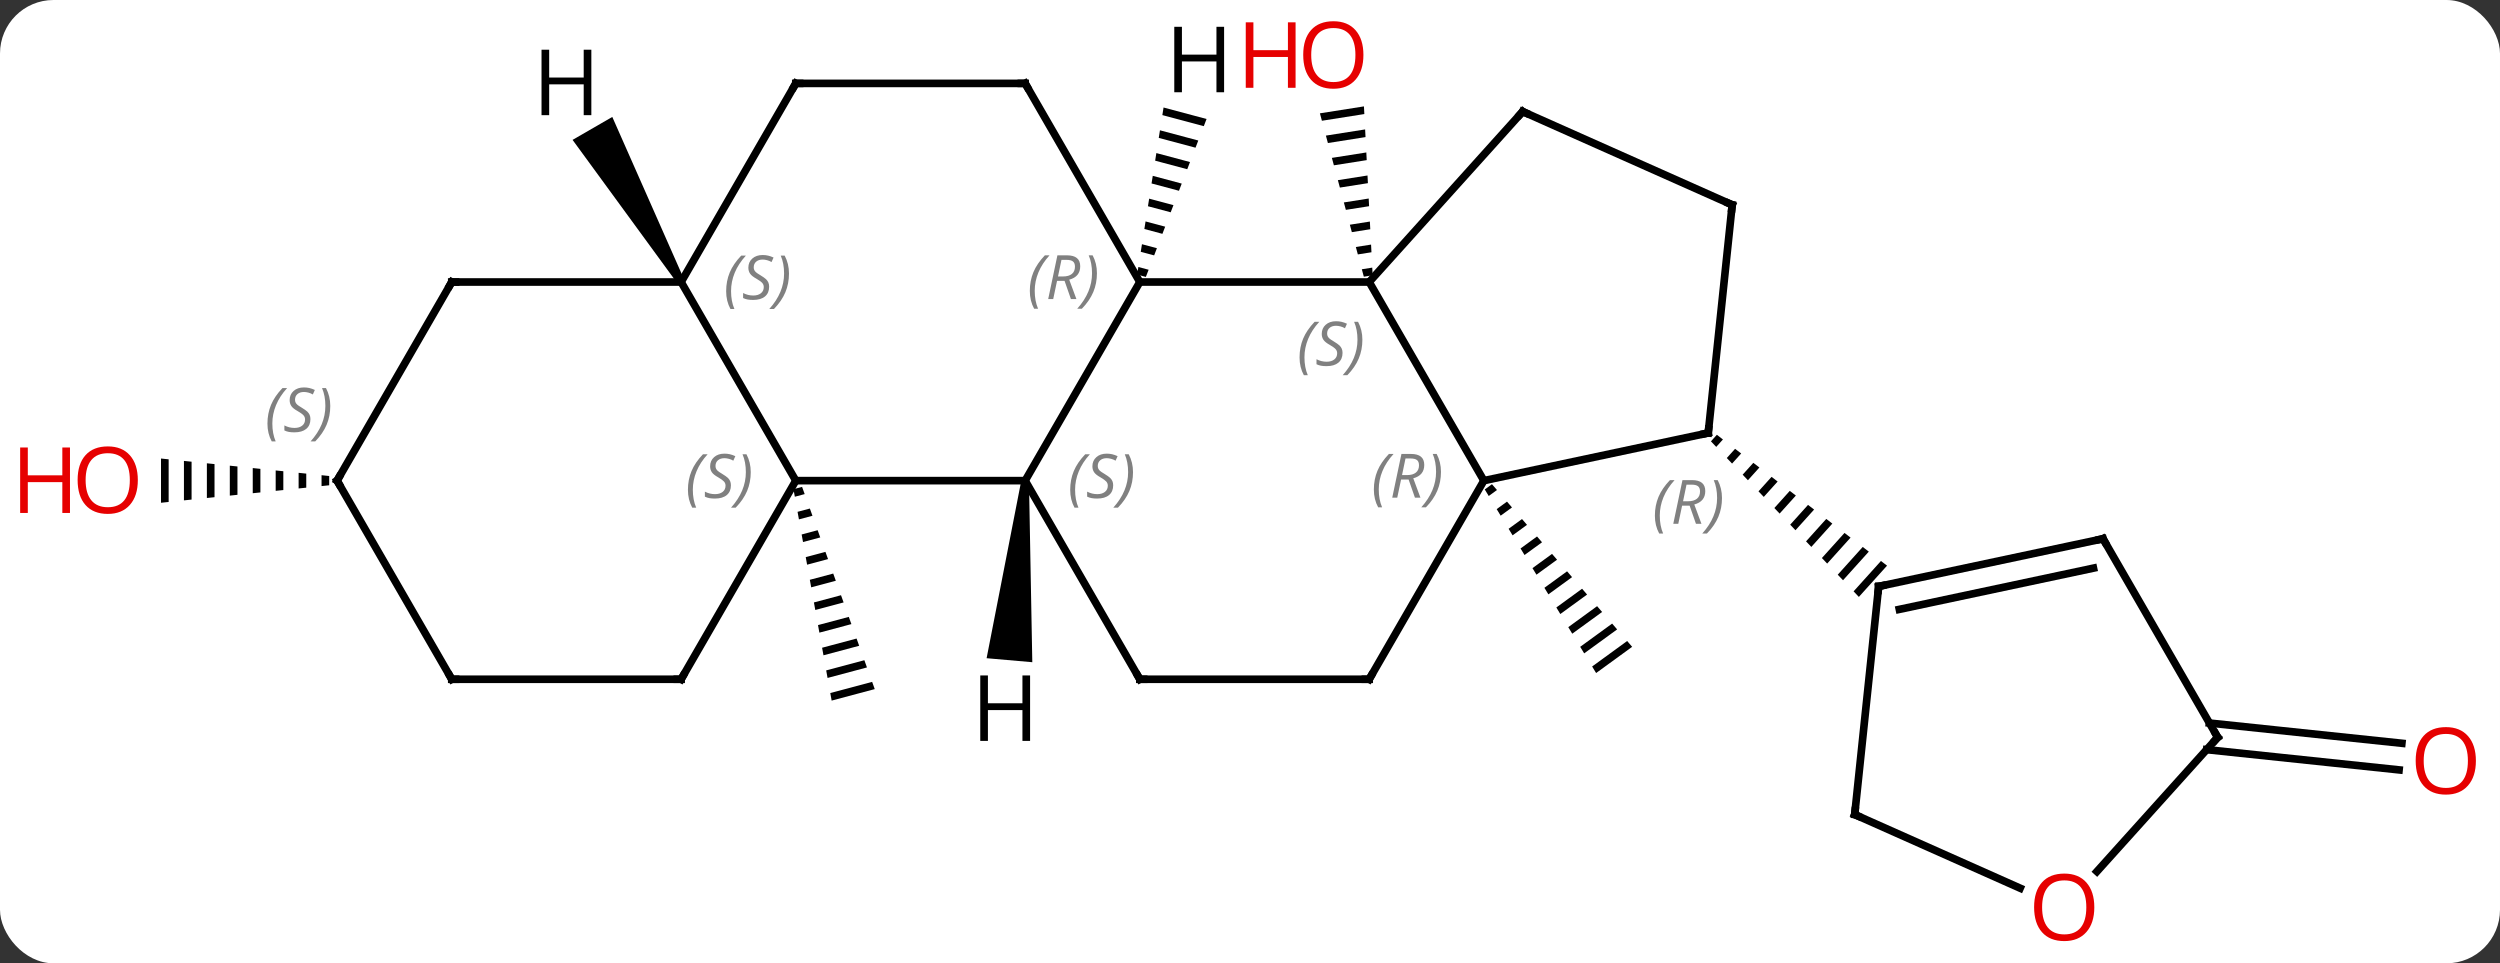<svg width="327" viewBox="0 0 327 126" style="fill-opacity:1; color-rendering:auto; color-interpolation:auto; text-rendering:auto; stroke:black; stroke-linecap:square; stroke-miterlimit:10; shape-rendering:auto; stroke-opacity:1; fill:black; stroke-dasharray:none; font-weight:normal; stroke-width:1; font-family:'Open Sans'; font-style:normal; stroke-linejoin:miter; font-size:12; stroke-dashoffset:0; image-rendering:auto;" height="126" class="cas-substance-image" xmlns:xlink="http://www.w3.org/1999/xlink" xmlns="http://www.w3.org/2000/svg"><rect x="0" y="0" width="327" height="126" fill="#333333" stroke="none"/><svg class="cas-substance-single-component"><rect y="0" x="0" width="327" stroke="none" ry="7" rx="7" height="126" fill="white" class="cas-substance-group"/><svg y="0" x="0" width="327" viewBox="0 0 327 126" style="fill:black;" height="126" class="cas-substance-single-component-image"><svg><g><g transform="translate(167,63)" style="text-rendering:geometricPrecision; color-rendering:optimizeQuality; color-interpolation:linearRGB; stroke-linecap:butt; image-rendering:optimizeQuality;"><path style="stroke:none;" d="M11.404 -49.085 L5.644 -48.176 L5.644 -48.176 L5.905 -47.205 L5.905 -47.205 L11.456 -48.081 L11.456 -48.081 L11.404 -49.085 ZM11.559 -46.072 L6.427 -45.263 L6.427 -45.263 L6.688 -44.291 L6.688 -44.291 L11.611 -45.068 L11.559 -46.072 ZM11.715 -43.059 L7.21 -42.349 L7.21 -42.349 L7.472 -41.377 L11.766 -42.055 L11.766 -42.055 L11.715 -43.059 ZM11.87 -40.046 L7.994 -39.435 L7.994 -39.435 L8.255 -38.464 L8.255 -38.464 L11.922 -39.042 L11.922 -39.042 L11.87 -40.046 ZM12.025 -37.033 L8.777 -36.521 L8.777 -36.521 L9.038 -35.55 L9.038 -35.55 L12.077 -36.029 L12.077 -36.029 L12.025 -37.033 ZM12.18 -34.021 L9.56 -33.607 L9.56 -33.607 L9.821 -32.636 L9.821 -32.636 L12.232 -33.016 L12.232 -33.016 L12.18 -34.021 ZM12.336 -31.008 L10.344 -30.694 L10.344 -30.694 L10.605 -29.722 L10.605 -29.722 L12.387 -30.003 L12.387 -30.003 L12.336 -31.008 ZM12.491 -27.995 L11.127 -27.78 L11.127 -27.78 L11.388 -26.808 L11.388 -26.808 L12.543 -26.991 L12.543 -26.991 L12.491 -27.995 Z"/><path style="stroke:none;" d="M28.149 0.334 L27.206 1.02 L27.726 1.877 L28.804 1.093 L28.149 0.334 ZM30.114 2.612 L28.766 3.593 L29.287 4.45 L30.769 3.372 L30.114 2.612 ZM32.079 4.891 L30.327 6.166 L30.847 7.023 L30.847 7.023 L32.733 5.651 L32.079 4.891 ZM34.043 7.17 L31.887 8.739 L32.408 9.596 L34.698 7.93 L34.043 7.17 ZM36.008 9.449 L33.448 11.312 L33.448 11.312 L33.968 12.169 L36.663 10.209 L36.008 9.449 ZM37.973 11.728 L35.009 13.885 L35.009 13.885 L35.529 14.742 L38.628 12.488 L37.973 11.728 ZM39.938 14.007 L36.569 16.458 L37.089 17.315 L40.592 14.767 L39.938 14.007 ZM41.902 16.286 L38.13 19.031 L38.65 19.888 L42.557 17.046 L41.902 16.286 ZM43.867 18.565 L39.69 21.604 L40.211 22.461 L44.522 19.325 L44.522 19.325 L43.867 18.565 ZM45.832 20.844 L41.251 24.177 L41.771 25.034 L46.486 21.604 L45.832 20.844 Z"/><path style="stroke:none;" d="M-62.088 0.683 L-63.215 0.984 L-63.036 1.972 L-61.748 1.628 L-61.748 1.628 L-62.088 0.683 ZM-61.069 3.517 L-62.68 3.947 L-62.68 3.947 L-62.501 4.935 L-60.73 4.462 L-61.069 3.517 ZM-60.051 6.351 L-62.145 6.91 L-61.966 7.898 L-61.966 7.898 L-59.712 7.296 L-59.712 7.296 L-60.051 6.351 ZM-59.033 9.186 L-61.61 9.873 L-61.61 9.873 L-61.431 10.861 L-61.431 10.861 L-58.693 10.13 L-59.033 9.186 ZM-58.014 12.02 L-61.075 12.836 L-61.075 12.836 L-60.896 13.824 L-57.675 12.964 L-57.675 12.964 L-58.014 12.02 ZM-56.996 14.854 L-60.54 15.799 L-60.54 15.799 L-60.361 16.787 L-60.361 16.787 L-56.657 15.799 L-56.996 14.854 ZM-55.978 17.688 L-60.005 18.762 L-60.005 18.762 L-59.826 19.75 L-59.826 19.75 L-55.639 18.633 L-55.639 18.633 L-55.978 17.688 ZM-54.96 20.522 L-59.47 21.725 L-59.47 21.725 L-59.291 22.713 L-54.62 21.467 L-54.96 20.522 ZM-53.941 23.356 L-58.934 24.689 L-58.756 25.676 L-58.756 25.676 L-53.602 24.301 L-53.602 24.301 L-53.941 23.356 ZM-52.923 26.19 L-58.4 27.651 L-58.4 27.651 L-58.221 28.639 L-58.221 28.639 L-52.584 27.135 L-52.584 27.135 L-52.923 26.19 Z"/><line y2="31.574" y1="34.221" x2="121.993" x1="147.167" style="fill:none;"/><line y2="35.054" y1="37.702" x2="121.628" x1="146.8" style="fill:none;"/><path style="stroke:none;" d="M-124.941 -0.843 L-124.941 0.579 L-123.941 0.475 L-123.941 -0.739 L-124.941 -0.843 ZM-127.941 -1.155 L-127.941 0.891 L-126.941 0.787 L-126.941 -1.051 L-127.941 -1.155 ZM-130.941 -1.466 L-130.941 1.202 L-129.941 1.099 L-129.941 -1.363 L-130.941 -1.466 ZM-133.941 -1.778 L-133.941 1.514 L-132.941 1.41 L-132.941 -1.674 L-133.941 -1.778 ZM-136.941 -2.09 L-136.941 1.826 L-135.941 1.722 L-135.941 -1.986 L-136.941 -2.09 ZM-139.941 -2.401 L-139.941 2.138 L-138.941 2.034 L-138.941 -2.298 L-139.941 -2.401 ZM-142.941 -2.713 L-142.941 2.449 L-141.941 2.345 L-141.941 -2.609 L-142.941 -2.713 ZM-145.941 -3.025 L-145.941 2.761 L-144.941 2.657 L-144.941 -2.921 L-145.941 -3.025 Z"/><line y2="-26.112" y1="-26.112" x2="-17.91" x1="12.09" style="fill:none;"/><line y2="-0.132" y1="-26.112" x2="27.09" x1="12.09" style="fill:none;"/><line y2="-48.408" y1="-26.112" x2="32.163" x1="12.09" style="fill:none;"/><line y2="-0.132" y1="-26.112" x2="-32.91" x1="-17.91" style="fill:none;"/><line y2="-52.092" y1="-26.112" x2="-32.91" x1="-17.91" style="fill:none;"/><line y2="-6.369" y1="-0.132" x2="56.436" x1="27.09" style="fill:none;"/><line y2="25.848" y1="-0.132" x2="12.09" x1="27.09" style="fill:none;"/><line y2="-36.204" y1="-48.408" x2="59.571" x1="32.163" style="fill:none;"/><line y2="-0.132" y1="-0.132" x2="-62.91" x1="-32.91" style="fill:none;"/><line y2="25.848" y1="-0.132" x2="-17.91" x1="-32.91" style="fill:none;"/><line y2="-52.092" y1="-52.092" x2="-62.91" x1="-32.91" style="fill:none;"/><line y2="-36.204" y1="-6.369" x2="59.571" x1="56.436" style="fill:none;"/><path style="stroke:none;" d="M57.565 -6.13 L56.792 -5.271 L57.483 -4.545 L58.36 -5.518 L57.565 -6.13 ZM59.95 -4.296 L58.865 -3.091 L59.556 -2.364 L60.745 -3.684 L59.95 -4.296 ZM62.335 -2.462 L60.938 -0.911 L61.629 -0.184 L63.13 -1.851 L62.335 -2.462 ZM64.72 -0.628 L63.011 1.269 L63.702 1.996 L65.515 -0.017 L64.72 -0.628 ZM67.105 1.206 L65.084 3.449 L65.775 4.176 L67.9 1.817 L67.9 1.817 L67.105 1.206 ZM69.49 3.04 L67.157 5.63 L67.848 6.356 L70.285 3.651 L70.285 3.651 L69.49 3.04 ZM71.875 4.874 L69.23 7.81 L69.921 8.537 L72.67 5.485 L71.875 4.874 ZM74.26 6.708 L71.303 9.99 L71.994 10.717 L71.994 10.717 L75.055 7.319 L74.26 6.708 ZM76.645 8.541 L73.376 12.17 L73.376 12.17 L74.067 12.897 L77.44 9.153 L76.645 8.541 ZM79.03 10.375 L75.449 14.35 L76.14 15.077 L79.825 10.987 L79.03 10.375 Z"/><line y2="25.848" y1="25.848" x2="-17.91" x1="12.09" style="fill:none;"/><line y2="-26.112" y1="-0.132" x2="-77.91" x1="-62.91" style="fill:none;"/><line y2="25.848" y1="-0.132" x2="-77.91" x1="-62.91" style="fill:none;"/><line y2="-26.112" y1="-52.092" x2="-77.91" x1="-62.91" style="fill:none;"/><line y2="-26.112" y1="-26.112" x2="-107.91" x1="-77.91" style="fill:none;"/><line y2="25.848" y1="25.848" x2="-107.91" x1="-77.91" style="fill:none;"/><line y2="-0.132" y1="-26.112" x2="-122.91" x1="-107.91" style="fill:none;"/><line y2="-0.132" y1="25.848" x2="-122.91" x1="-107.91" style="fill:none;"/><line y2="43.542" y1="13.704" x2="75.594" x1="78.729" style="fill:none;"/><line y2="7.467" y1="13.704" x2="108.075" x1="78.729" style="fill:none;"/><line y2="11.311" y1="16.707" x2="106.826" x1="81.433" style="fill:none;"/><line y2="53.176" y1="43.542" x2="97.234" x1="75.594" style="fill:none;"/><line y2="33.447" y1="7.467" x2="123.075" x1="108.075" style="fill:none;"/><line y2="33.447" y1="50.991" x2="123.075" x1="107.278" style="fill:none;"/><path style="stroke:none;" d="M-14.808 -48.938 L-14.964 -47.945 L-14.964 -47.945 L-9.543 -46.498 L-9.543 -46.498 L-9.182 -47.437 L-9.182 -47.437 L-14.808 -48.938 ZM-15.278 -45.958 L-15.435 -44.965 L-15.435 -44.965 L-10.626 -43.681 L-10.626 -43.681 L-10.265 -44.62 L-10.265 -44.62 L-15.278 -45.958 ZM-15.749 -42.978 L-15.906 -41.984 L-15.906 -41.984 L-11.708 -40.864 L-11.708 -40.864 L-11.347 -41.803 L-11.347 -41.803 L-15.749 -42.978 ZM-16.22 -39.998 L-16.377 -39.004 L-16.377 -39.004 L-12.791 -38.047 L-12.791 -38.047 L-12.43 -38.986 L-16.22 -39.998 ZM-16.691 -37.017 L-16.848 -36.024 L-16.848 -36.024 L-13.873 -35.23 L-13.873 -35.23 L-13.512 -36.169 L-13.512 -36.169 L-16.691 -37.017 ZM-17.162 -34.037 L-17.318 -33.044 L-17.318 -33.044 L-14.956 -32.413 L-14.595 -33.352 L-14.595 -33.352 L-17.162 -34.037 ZM-17.632 -31.057 L-17.789 -30.064 L-17.789 -30.064 L-16.038 -29.596 L-16.038 -29.596 L-15.677 -30.535 L-15.677 -30.535 L-17.632 -31.057 ZM-18.103 -28.077 L-18.26 -27.083 L-18.26 -27.083 L-17.121 -26.779 L-17.121 -26.779 L-16.76 -27.718 L-16.76 -27.718 L-18.103 -28.077 Z"/><path style="stroke:none;" d="M-33.408 -0.176 L-32.412 -0.088 L-31.975 23.617 L-37.952 23.094 Z"/><path style="stroke:none;" d="M-77.477 -26.362 L-78.343 -25.862 L-92.108 -44.704 L-86.912 -47.704 Z"/></g><g transform="translate(167,63)" style="fill:rgb(230,0,0); text-rendering:geometricPrecision; color-rendering:optimizeQuality; image-rendering:optimizeQuality; font-family:'Open Sans'; stroke:rgb(230,0,0); color-interpolation:linearRGB;"><path style="stroke:none;" d="M11.335 -55.813 Q11.335 -53.751 10.296 -52.571 Q9.257 -51.391 7.414 -51.391 Q5.523 -51.391 4.492 -52.556 Q3.461 -53.72 3.461 -55.829 Q3.461 -57.923 4.492 -59.071 Q5.523 -60.22 7.414 -60.22 Q9.273 -60.22 10.304 -59.048 Q11.335 -57.876 11.335 -55.813 ZM4.507 -55.813 Q4.507 -54.079 5.25 -53.173 Q5.992 -52.266 7.414 -52.266 Q8.835 -52.266 9.562 -53.165 Q10.289 -54.063 10.289 -55.813 Q10.289 -57.548 9.562 -58.438 Q8.835 -59.329 7.414 -59.329 Q5.992 -59.329 5.25 -58.431 Q4.507 -57.532 4.507 -55.813 Z"/><path style="stroke:none;" d="M2.461 -51.516 L1.46 -51.516 L1.46 -55.548 L-3.055 -55.548 L-3.055 -51.516 L-4.055 -51.516 L-4.055 -60.079 L-3.055 -60.079 L-3.055 -56.438 L1.46 -56.438 L1.46 -60.079 L2.461 -60.079 L2.461 -51.516 Z"/><path style="stroke:none;" d="M156.847 36.515 Q156.847 38.577 155.808 39.757 Q154.769 40.937 152.926 40.937 Q151.035 40.937 150.004 39.773 Q148.972 38.608 148.972 36.499 Q148.972 34.405 150.004 33.257 Q151.035 32.108 152.926 32.108 Q154.785 32.108 155.816 33.28 Q156.847 34.452 156.847 36.515 ZM150.019 36.515 Q150.019 38.249 150.762 39.155 Q151.504 40.062 152.926 40.062 Q154.347 40.062 155.074 39.163 Q155.801 38.265 155.801 36.515 Q155.801 34.78 155.074 33.89 Q154.347 32.999 152.926 32.999 Q151.504 32.999 150.762 33.898 Q150.019 34.796 150.019 36.515 Z"/><path style="stroke:none;" d="M-148.972 -0.202 Q-148.972 1.86 -150.012 3.04 Q-151.051 4.22 -152.894 4.22 Q-154.785 4.22 -155.816 3.055 Q-156.847 1.891 -156.847 -0.218 Q-156.847 -2.312 -155.816 -3.46 Q-154.785 -4.609 -152.894 -4.609 Q-151.035 -4.609 -150.004 -3.437 Q-148.972 -2.265 -148.972 -0.202 ZM-155.801 -0.202 Q-155.801 1.532 -155.058 2.438 Q-154.316 3.345 -152.894 3.345 Q-151.472 3.345 -150.746 2.446 Q-150.019 1.548 -150.019 -0.202 Q-150.019 -1.937 -150.746 -2.827 Q-151.472 -3.718 -152.894 -3.718 Q-154.316 -3.718 -155.058 -2.82 Q-155.801 -1.921 -155.801 -0.202 Z"/><path style="stroke:none;" d="M-157.847 4.095 L-158.847 4.095 L-158.847 0.063 L-163.363 0.063 L-163.363 4.095 L-164.363 4.095 L-164.363 -4.468 L-163.363 -4.468 L-163.363 -0.827 L-158.847 -0.827 L-158.847 -4.468 L-157.847 -4.468 L-157.847 4.095 Z"/></g><g transform="translate(167,63)" style="font-size:8.4px; fill:gray; text-rendering:geometricPrecision; image-rendering:optimizeQuality; color-rendering:optimizeQuality; font-family:'Open Sans'; font-style:italic; stroke:gray; color-interpolation:linearRGB;"><path style="stroke:none;" d="M2.982 -16.249 Q2.982 -17.577 3.45 -18.702 Q3.919 -19.827 4.95 -20.905 L5.56 -20.905 Q4.591 -19.842 4.106 -18.671 Q3.622 -17.499 3.622 -16.264 Q3.622 -14.936 4.06 -13.921 L3.544 -13.921 Q2.982 -14.952 2.982 -16.249 ZM8.604 -16.842 Q8.604 -16.014 8.057 -15.561 Q7.51 -15.108 6.51 -15.108 Q6.104 -15.108 5.792 -15.163 Q5.479 -15.217 5.198 -15.358 L5.198 -16.014 Q5.823 -15.686 6.526 -15.686 Q7.151 -15.686 7.526 -15.983 Q7.901 -16.28 7.901 -16.796 Q7.901 -17.108 7.698 -17.334 Q7.495 -17.561 6.932 -17.889 Q6.338 -18.217 6.112 -18.546 Q5.885 -18.874 5.885 -19.327 Q5.885 -20.061 6.401 -20.522 Q6.917 -20.983 7.76 -20.983 Q8.135 -20.983 8.471 -20.905 Q8.807 -20.827 9.182 -20.655 L8.917 -20.061 Q8.667 -20.217 8.346 -20.303 Q8.026 -20.389 7.76 -20.389 Q7.229 -20.389 6.909 -20.116 Q6.588 -19.842 6.588 -19.374 Q6.588 -19.171 6.659 -19.022 Q6.729 -18.874 6.87 -18.741 Q7.01 -18.608 7.432 -18.358 Q7.995 -18.014 8.198 -17.819 Q8.401 -17.624 8.502 -17.389 Q8.604 -17.155 8.604 -16.842 ZM11.199 -18.561 Q11.199 -17.233 10.722 -16.1 Q10.245 -14.967 9.23 -13.921 L8.62 -13.921 Q10.558 -16.077 10.558 -18.561 Q10.558 -19.889 10.12 -20.905 L10.636 -20.905 Q11.199 -19.842 11.199 -18.561 Z"/><path style="stroke:none;" d="M-32.299 -24.948 Q-32.299 -26.276 -31.83 -27.401 Q-31.361 -28.526 -30.33 -29.604 L-29.721 -29.604 Q-30.689 -28.542 -31.174 -27.37 Q-31.658 -26.198 -31.658 -24.964 Q-31.658 -23.635 -31.221 -22.62 L-31.736 -22.62 Q-32.299 -23.651 -32.299 -24.948 ZM-28.739 -26.26 L-29.239 -23.885 L-29.895 -23.885 L-28.692 -29.604 L-27.442 -29.604 Q-25.707 -29.604 -25.707 -28.167 Q-25.707 -26.807 -27.145 -26.417 L-26.207 -23.885 L-26.926 -23.885 L-27.754 -26.26 L-28.739 -26.26 ZM-28.16 -29.01 Q-28.551 -27.089 -28.614 -26.839 L-27.957 -26.839 Q-27.207 -26.839 -26.801 -27.167 Q-26.395 -27.495 -26.395 -28.12 Q-26.395 -28.589 -26.653 -28.799 Q-26.91 -29.01 -27.504 -29.01 L-28.16 -29.01 ZM-23.521 -27.26 Q-23.521 -25.932 -23.998 -24.799 Q-24.474 -23.667 -25.49 -22.62 L-26.099 -22.62 Q-24.162 -24.776 -24.162 -27.26 Q-24.162 -28.589 -24.599 -29.604 L-24.084 -29.604 Q-23.521 -28.542 -23.521 -27.26 Z"/><path style="stroke:none;" d="M12.701 1.032 Q12.701 -0.296 13.17 -1.421 Q13.639 -2.546 14.67 -3.624 L15.28 -3.624 Q14.311 -2.562 13.826 -1.39 Q13.342 -0.218 13.342 1.016 Q13.342 2.345 13.78 3.36 L13.264 3.36 Q12.701 2.329 12.701 1.032 ZM16.261 -0.28 L15.761 2.095 L15.105 2.095 L16.308 -3.624 L17.558 -3.624 Q19.293 -3.624 19.293 -2.187 Q19.293 -0.827 17.855 -0.437 L18.793 2.095 L18.074 2.095 L17.246 -0.28 L16.261 -0.28 ZM16.84 -3.03 Q16.449 -1.109 16.386 -0.859 L17.043 -0.859 Q17.793 -0.859 18.199 -1.187 Q18.605 -1.515 18.605 -2.14 Q18.605 -2.609 18.347 -2.82 Q18.09 -3.03 17.496 -3.03 L16.84 -3.03 ZM21.479 -1.28 Q21.479 0.048 21.002 1.181 Q20.526 2.313 19.51 3.36 L18.901 3.36 Q20.838 1.204 20.838 -1.28 Q20.838 -2.609 20.401 -3.624 L20.916 -3.624 Q21.479 -2.562 21.479 -1.28 Z"/></g><g transform="translate(167,63)" style="stroke-linecap:butt; font-size:8.4px; text-rendering:geometricPrecision; image-rendering:optimizeQuality; color-rendering:optimizeQuality; font-family:'Open Sans'; font-style:italic; color-interpolation:linearRGB; stroke-miterlimit:5;"><path style="fill:none;" d="M31.828 -48.036 L32.163 -48.408 L32.62 -48.205"/><path style="fill:gray; stroke:none;" d="M-27.018 1.071 Q-27.018 -0.257 -26.55 -1.382 Q-26.081 -2.507 -25.05 -3.585 L-24.44 -3.585 Q-25.409 -2.523 -25.893 -1.351 Q-26.378 -0.179 -26.378 1.056 Q-26.378 2.384 -25.94 3.399 L-26.456 3.399 Q-27.018 2.368 -27.018 1.071 ZM-21.396 0.477 Q-21.396 1.306 -21.943 1.759 Q-22.49 2.212 -23.49 2.212 Q-23.896 2.212 -24.209 2.157 Q-24.521 2.102 -24.802 1.962 L-24.802 1.306 Q-24.177 1.634 -23.474 1.634 Q-22.849 1.634 -22.474 1.337 Q-22.099 1.04 -22.099 0.524 Q-22.099 0.212 -22.302 -0.015 Q-22.505 -0.241 -23.068 -0.57 Q-23.662 -0.898 -23.888 -1.226 Q-24.115 -1.554 -24.115 -2.007 Q-24.115 -2.741 -23.599 -3.202 Q-23.084 -3.663 -22.24 -3.663 Q-21.865 -3.663 -21.529 -3.585 Q-21.193 -3.507 -20.818 -3.335 L-21.084 -2.741 Q-21.334 -2.898 -21.654 -2.984 Q-21.974 -3.07 -22.24 -3.07 Q-22.771 -3.07 -23.091 -2.796 Q-23.412 -2.523 -23.412 -2.054 Q-23.412 -1.851 -23.341 -1.702 Q-23.271 -1.554 -23.13 -1.421 Q-22.99 -1.288 -22.568 -1.038 Q-22.005 -0.695 -21.802 -0.499 Q-21.599 -0.304 -21.497 -0.07 Q-21.396 0.165 -21.396 0.477 ZM-18.802 -1.241 Q-18.802 0.087 -19.278 1.22 Q-19.755 2.352 -20.77 3.399 L-21.38 3.399 Q-19.442 1.243 -19.442 -1.241 Q-19.442 -2.57 -19.88 -3.585 L-19.364 -3.585 Q-18.802 -2.523 -18.802 -1.241 Z"/><path style="fill:none;" d="M-32.66 -51.659 L-32.91 -52.092 L-33.41 -52.092"/><path style="fill:none;" d="M55.947 -6.265 L56.436 -6.369 L56.488 -6.866"/><path style="fill:gray; stroke:none;" d="M49.459 4.454 Q49.459 3.126 49.928 2.001 Q50.397 0.876 51.428 -0.202 L52.037 -0.202 Q51.068 0.861 50.584 2.032 Q50.1 3.204 50.1 4.439 Q50.1 5.767 50.537 6.782 L50.022 6.782 Q49.459 5.751 49.459 4.454 ZM53.019 3.142 L52.519 5.517 L51.863 5.517 L53.066 -0.202 L54.316 -0.202 Q56.05 -0.202 56.05 1.236 Q56.05 2.595 54.613 2.986 L55.55 5.517 L54.832 5.517 L54.004 3.142 L53.019 3.142 ZM53.597 0.392 Q53.207 2.314 53.144 2.564 L53.8 2.564 Q54.55 2.564 54.957 2.236 Q55.363 1.907 55.363 1.282 Q55.363 0.814 55.105 0.603 Q54.847 0.392 54.254 0.392 L53.597 0.392 ZM58.236 2.142 Q58.236 3.47 57.76 4.603 Q57.283 5.736 56.268 6.782 L55.658 6.782 Q57.596 4.626 57.596 2.142 Q57.596 0.814 57.158 -0.202 L57.674 -0.202 Q58.236 0.861 58.236 2.142 Z"/><path style="fill:none;" d="M12.34 25.415 L12.09 25.848 L11.59 25.848"/><path style="fill:none;" d="M59.114 -36.407 L59.571 -36.204 L59.519 -35.707"/><path style="fill:gray; stroke:none;" d="M-77.019 1.071 Q-77.019 -0.257 -76.55 -1.382 Q-76.081 -2.507 -75.05 -3.585 L-74.44 -3.585 Q-75.409 -2.523 -75.894 -1.351 Q-76.378 -0.179 -76.378 1.056 Q-76.378 2.384 -75.94 3.399 L-76.456 3.399 Q-77.019 2.368 -77.019 1.071 ZM-71.396 0.477 Q-71.396 1.306 -71.943 1.759 Q-72.49 2.212 -73.49 2.212 Q-73.896 2.212 -74.209 2.157 Q-74.521 2.102 -74.802 1.962 L-74.802 1.306 Q-74.177 1.634 -73.474 1.634 Q-72.849 1.634 -72.474 1.337 Q-72.099 1.04 -72.099 0.524 Q-72.099 0.212 -72.302 -0.015 Q-72.505 -0.241 -73.068 -0.57 Q-73.662 -0.898 -73.888 -1.226 Q-74.115 -1.554 -74.115 -2.007 Q-74.115 -2.741 -73.599 -3.202 Q-73.084 -3.663 -72.24 -3.663 Q-71.865 -3.663 -71.529 -3.585 Q-71.193 -3.507 -70.818 -3.335 L-71.084 -2.741 Q-71.334 -2.898 -71.654 -2.984 Q-71.974 -3.07 -72.24 -3.07 Q-72.771 -3.07 -73.091 -2.796 Q-73.412 -2.523 -73.412 -2.054 Q-73.412 -1.851 -73.341 -1.702 Q-73.271 -1.554 -73.13 -1.421 Q-72.99 -1.288 -72.568 -1.038 Q-72.005 -0.695 -71.802 -0.499 Q-71.599 -0.304 -71.498 -0.07 Q-71.396 0.165 -71.396 0.477 ZM-68.802 -1.241 Q-68.802 0.087 -69.278 1.22 Q-69.755 2.352 -70.77 3.399 L-71.38 3.399 Q-69.442 1.243 -69.442 -1.241 Q-69.442 -2.57 -69.88 -3.585 L-69.364 -3.585 Q-68.802 -2.523 -68.802 -1.241 Z"/><path style="fill:none;" d="M-18.16 25.415 L-17.91 25.848 L-17.41 25.848"/><path style="fill:none;" d="M-62.41 -52.092 L-62.91 -52.092 L-63.16 -51.659"/><path style="fill:gray; stroke:none;" d="M-72.019 -24.909 Q-72.019 -26.237 -71.55 -27.362 Q-71.081 -28.487 -70.05 -29.565 L-69.44 -29.565 Q-70.409 -28.503 -70.894 -27.331 Q-71.378 -26.159 -71.378 -24.924 Q-71.378 -23.596 -70.94 -22.581 L-71.456 -22.581 Q-72.019 -23.612 -72.019 -24.909 ZM-66.396 -25.503 Q-66.396 -24.674 -66.943 -24.221 Q-67.49 -23.768 -68.49 -23.768 Q-68.896 -23.768 -69.209 -23.823 Q-69.521 -23.878 -69.802 -24.018 L-69.802 -24.674 Q-69.177 -24.346 -68.474 -24.346 Q-67.849 -24.346 -67.474 -24.643 Q-67.099 -24.94 -67.099 -25.456 Q-67.099 -25.768 -67.302 -25.995 Q-67.505 -26.221 -68.068 -26.549 Q-68.662 -26.878 -68.888 -27.206 Q-69.115 -27.534 -69.115 -27.987 Q-69.115 -28.721 -68.599 -29.182 Q-68.084 -29.643 -67.24 -29.643 Q-66.865 -29.643 -66.529 -29.565 Q-66.193 -29.487 -65.818 -29.315 L-66.084 -28.721 Q-66.334 -28.878 -66.654 -28.964 Q-66.974 -29.049 -67.24 -29.049 Q-67.771 -29.049 -68.091 -28.776 Q-68.412 -28.503 -68.412 -28.034 Q-68.412 -27.831 -68.341 -27.682 Q-68.271 -27.534 -68.13 -27.401 Q-67.99 -27.268 -67.568 -27.018 Q-67.005 -26.674 -66.802 -26.479 Q-66.599 -26.284 -66.498 -26.049 Q-66.396 -25.815 -66.396 -25.503 ZM-63.801 -27.221 Q-63.801 -25.893 -64.278 -24.76 Q-64.755 -23.628 -65.77 -22.581 L-66.38 -22.581 Q-64.442 -24.737 -64.442 -27.221 Q-64.442 -28.549 -64.88 -29.565 L-64.364 -29.565 Q-63.801 -28.503 -63.801 -27.221 Z"/><path style="fill:none;" d="M-77.66 25.415 L-77.91 25.848 L-78.41 25.848"/><path style="fill:none;" d="M-107.41 -26.112 L-107.91 -26.112 L-108.16 -25.679"/><path style="fill:none;" d="M-107.41 25.848 L-107.91 25.848 L-108.16 25.415"/><path style="fill:none;" d="M-122.66 -0.565 L-122.91 -0.132 L-122.66 0.301"/><path style="fill:gray; stroke:none;" d="M-132.018 -7.589 Q-132.018 -8.917 -131.55 -10.042 Q-131.081 -11.167 -130.05 -12.245 L-129.44 -12.245 Q-130.409 -11.183 -130.893 -10.011 Q-131.378 -8.839 -131.378 -7.605 Q-131.378 -6.277 -130.94 -5.261 L-131.456 -5.261 Q-132.018 -6.292 -132.018 -7.589 ZM-126.396 -8.183 Q-126.396 -7.355 -126.943 -6.902 Q-127.49 -6.449 -128.489 -6.449 Q-128.896 -6.449 -129.208 -6.503 Q-129.521 -6.558 -129.802 -6.699 L-129.802 -7.355 Q-129.177 -7.027 -128.474 -7.027 Q-127.849 -7.027 -127.474 -7.324 Q-127.099 -7.62 -127.099 -8.136 Q-127.099 -8.449 -127.302 -8.675 Q-127.505 -8.902 -128.068 -9.23 Q-128.661 -9.558 -128.888 -9.886 Q-129.114 -10.214 -129.114 -10.667 Q-129.114 -11.402 -128.599 -11.863 Q-128.083 -12.324 -127.24 -12.324 Q-126.865 -12.324 -126.529 -12.245 Q-126.193 -12.167 -125.818 -11.995 L-126.083 -11.402 Q-126.333 -11.558 -126.654 -11.644 Q-126.974 -11.73 -127.24 -11.73 Q-127.771 -11.73 -128.091 -11.456 Q-128.411 -11.183 -128.411 -10.714 Q-128.411 -10.511 -128.341 -10.363 Q-128.271 -10.214 -128.13 -10.081 Q-127.99 -9.949 -127.568 -9.699 Q-127.005 -9.355 -126.802 -9.16 Q-126.599 -8.964 -126.497 -8.73 Q-126.396 -8.495 -126.396 -8.183 ZM-123.801 -9.902 Q-123.801 -8.574 -124.278 -7.441 Q-124.754 -6.308 -125.77 -5.261 L-126.379 -5.261 Q-124.442 -7.417 -124.442 -9.902 Q-124.442 -11.23 -124.879 -12.245 L-124.364 -12.245 Q-123.801 -11.183 -123.801 -9.902 Z"/><path style="fill:none;" d="M78.677 14.201 L78.729 13.704 L79.218 13.6"/><path style="fill:none;" d="M75.646 43.045 L75.594 43.542 L76.051 43.745"/><path style="fill:none;" d="M107.586 7.571 L108.075 7.467 L108.325 7.9"/></g><g transform="translate(167,63)" style="stroke-linecap:butt; fill:rgb(230,0,0); text-rendering:geometricPrecision; color-rendering:optimizeQuality; image-rendering:optimizeQuality; font-family:'Open Sans'; stroke:rgb(230,0,0); color-interpolation:linearRGB; stroke-miterlimit:5;"><path style="stroke:none;" d="M106.936 55.673 Q106.936 57.735 105.897 58.915 Q104.858 60.095 103.015 60.095 Q101.124 60.095 100.093 58.931 Q99.061 57.766 99.061 55.657 Q99.061 53.563 100.093 52.415 Q101.124 51.266 103.015 51.266 Q104.874 51.266 105.905 52.438 Q106.936 53.61 106.936 55.673 ZM100.108 55.673 Q100.108 57.407 100.851 58.313 Q101.593 59.22 103.015 59.22 Q104.436 59.22 105.163 58.321 Q105.89 57.423 105.89 55.673 Q105.89 53.938 105.163 53.048 Q104.436 52.157 103.015 52.157 Q101.593 52.157 100.851 53.056 Q100.108 53.954 100.108 55.673 Z"/><path style="fill:none; stroke:black;" d="M122.825 33.014 L123.075 33.447 L122.74 33.819"/><path style="fill:black; stroke:none;" d="M-6.888 -50.933 L-7.888 -50.933 L-7.888 -54.964 L-12.404 -54.964 L-12.404 -50.933 L-13.404 -50.933 L-13.404 -59.495 L-12.404 -59.495 L-12.404 -55.855 L-7.888 -55.855 L-7.888 -59.495 L-6.888 -59.495 L-6.888 -50.933 Z"/><path style="fill:black; stroke:none;" d="M-32.265 33.91 L-33.265 33.91 L-33.265 29.879 L-37.781 29.879 L-37.781 33.91 L-38.781 33.91 L-38.781 25.348 L-37.781 25.348 L-37.781 28.988 L-33.265 28.988 L-33.265 25.348 L-32.265 25.348 L-32.265 33.91 Z"/><path style="fill:black; stroke:none;" d="M-89.652 -47.936 L-90.652 -47.936 L-90.652 -51.967 L-95.168 -51.967 L-95.168 -47.936 L-96.168 -47.936 L-96.168 -56.498 L-95.168 -56.498 L-95.168 -52.858 L-90.652 -52.858 L-90.652 -56.498 L-89.652 -56.498 L-89.652 -47.936 Z"/></g></g></svg></svg></svg></svg>